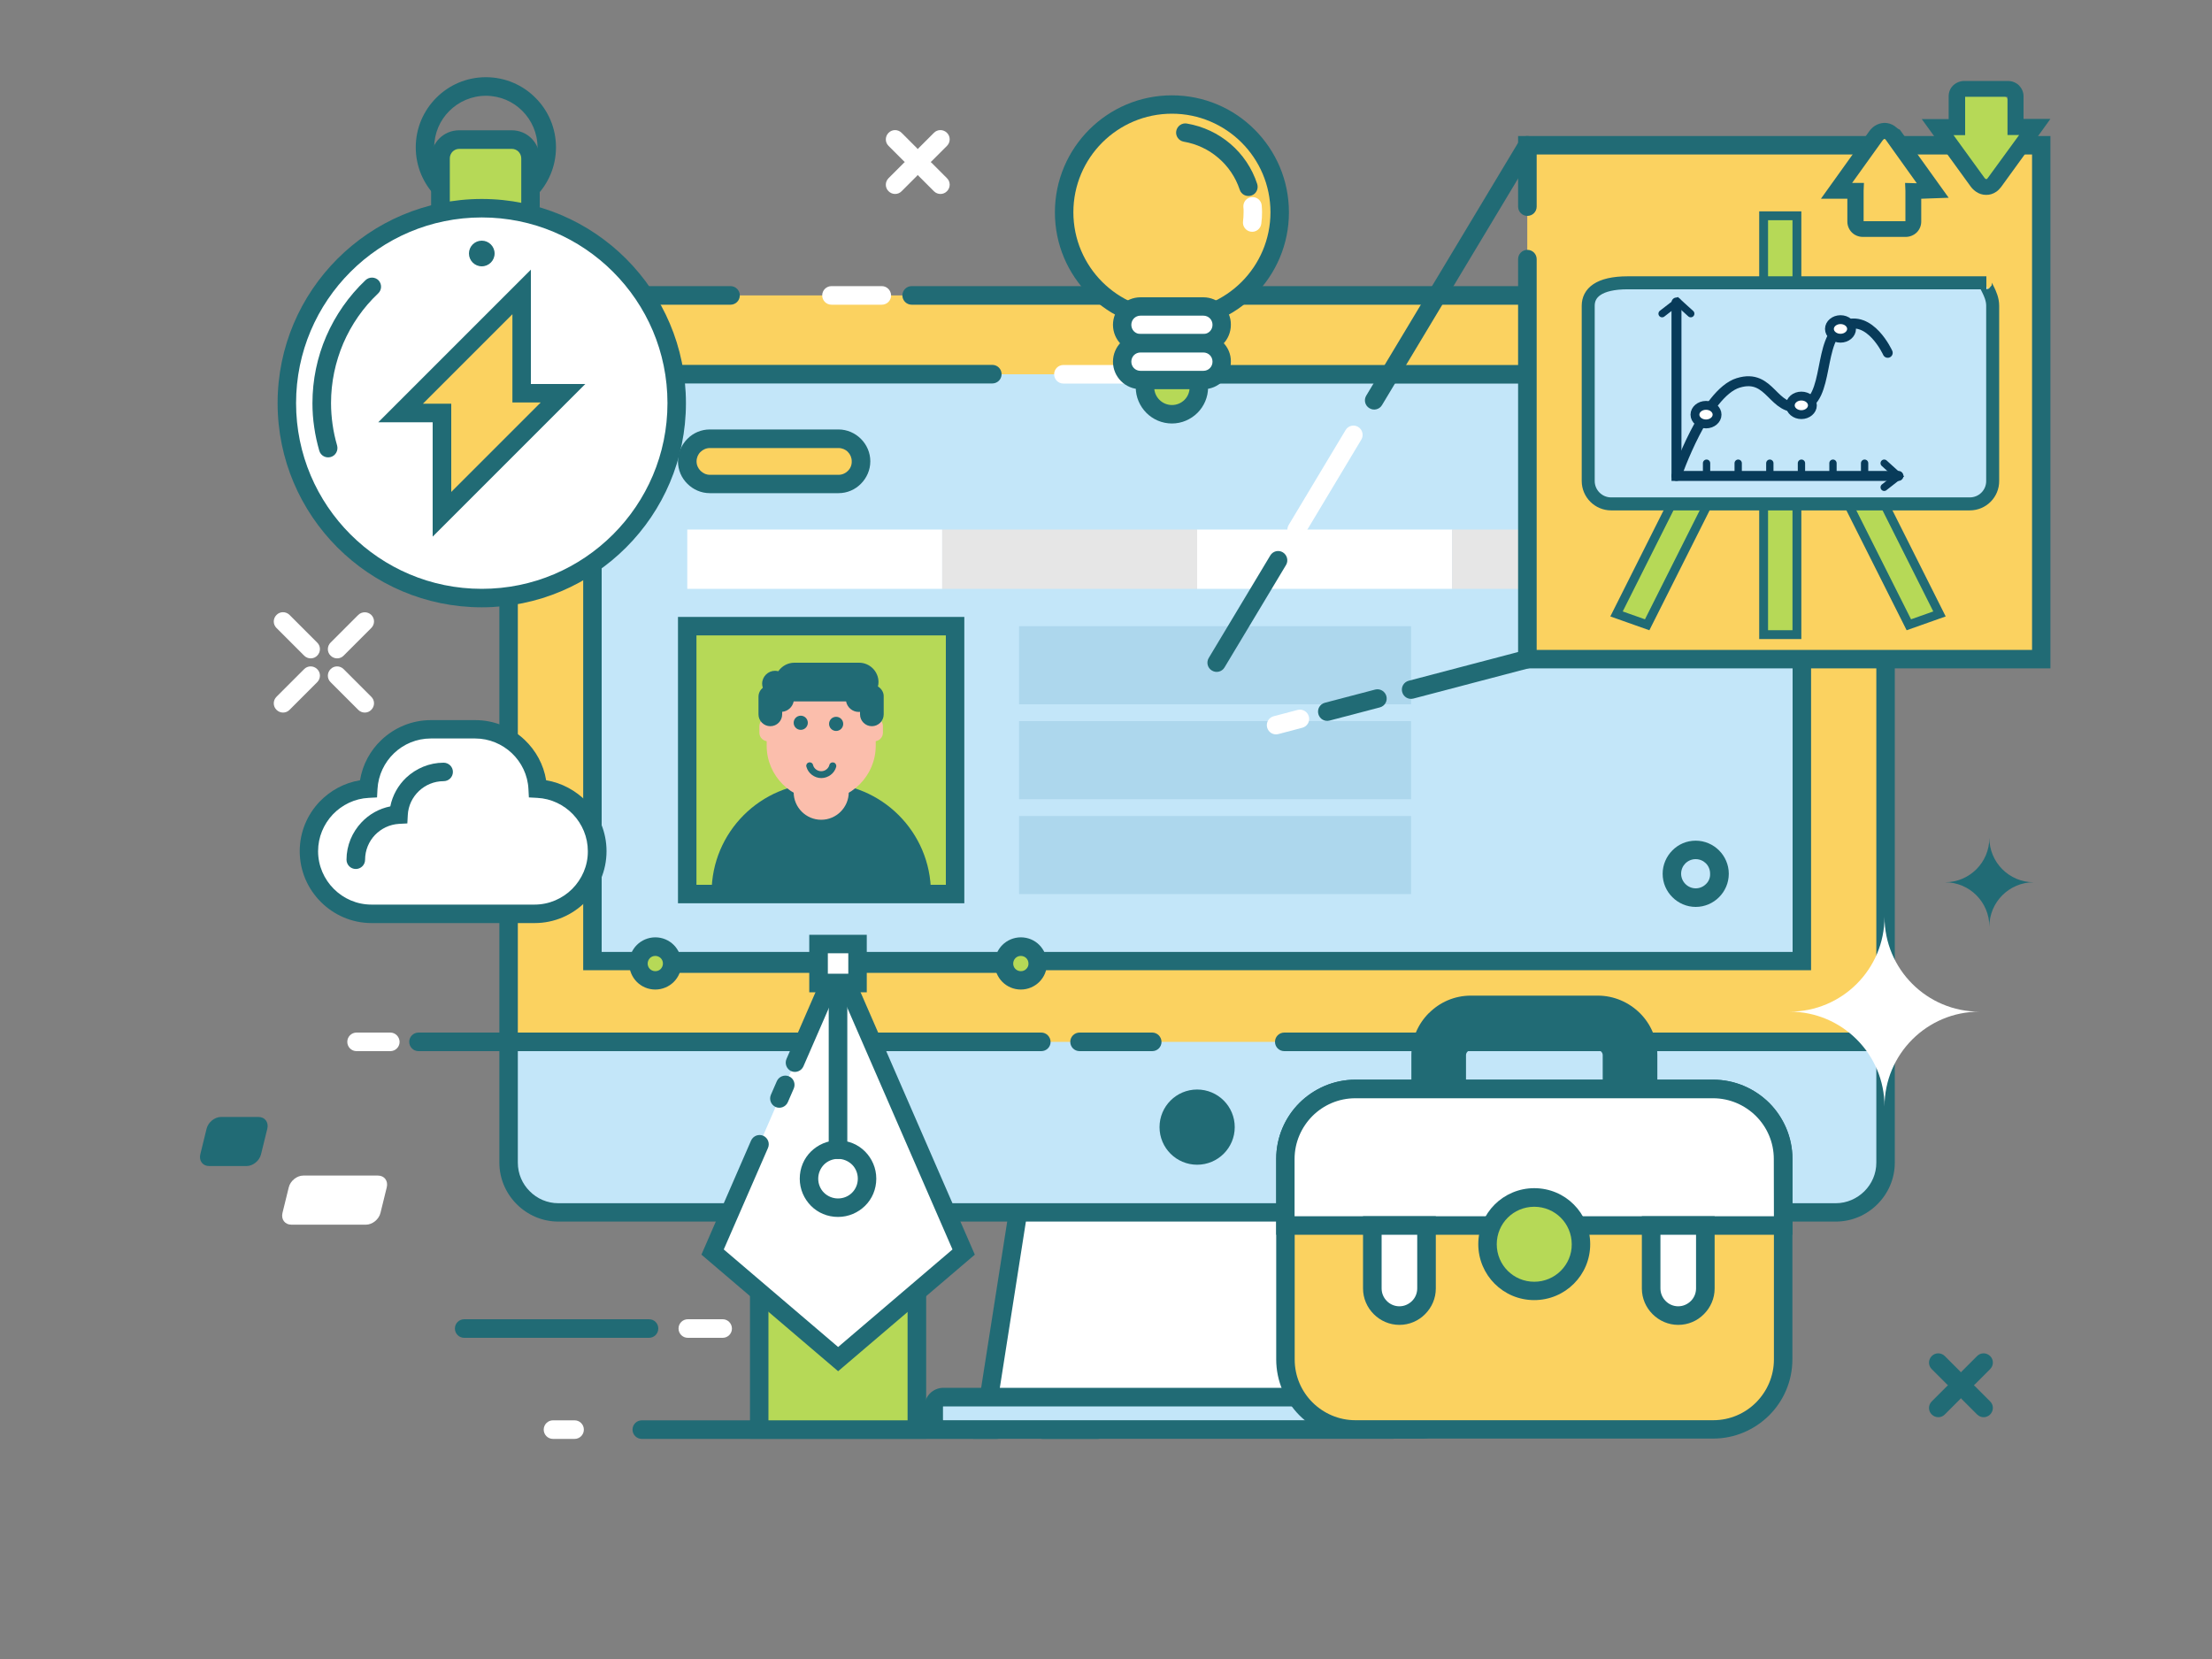 <?xml version="1.0" encoding="utf-8"?>
<!-- Generator: Adobe Illustrator 23.0.3, SVG Export Plug-In . SVG Version: 6.00 Build 0)  -->
<svg version="1.1" id="Layer_1" xmlns="http://www.w3.org/2000/svg" xmlns:xlink="http://www.w3.org/1999/xlink" x="0px" y="0px"
	 viewBox="0 0 2000 1500" style="enable-background:new 0 0 2000 1500;" xml:space="preserve">
<rect x="0" y="0" width="2000" height="1500" fill="#808080" stroke="none"/>
<style type="text/css">
	.st0{fill:none;}
	.st1{fill-rule:evenodd;clip-rule:evenodd;fill:#216B75;}
	.st2{fill-rule:evenodd;clip-rule:evenodd;fill:#FFFFFF;}
	.st3{fill-rule:evenodd;clip-rule:evenodd;fill:#C3E6F9;}
	.st4{fill-rule:evenodd;clip-rule:evenodd;fill:#FBD260;}
	.st5{fill-rule:evenodd;clip-rule:evenodd;fill:#E6E6E6;}
	.st6{fill-rule:evenodd;clip-rule:evenodd;fill:#B6D957;}
	.st7{fill-rule:evenodd;clip-rule:evenodd;fill:#FBBEAC;}
	.st8{fill-rule:evenodd;clip-rule:evenodd;fill:#ADD7ED;}
	.st9{fill:#FFFFFF;stroke:#000000;stroke-miterlimit:10;}
	.st10{fill:#B6D957;stroke:#216B75;stroke-width:8;stroke-miterlimit:10;}
	.st11{fill:#C3E6F9;stroke:#216B75;stroke-width:11.747;stroke-miterlimit:10;}
	.st12{fill:none;stroke:#083B5A;stroke-width:9;stroke-linecap:round;stroke-miterlimit:10;}
	.st13{fill:none;stroke:#083B5A;stroke-width:6.615;stroke-linecap:round;stroke-miterlimit:10;}
	.st14{fill:#FFFFFF;stroke:#083B5A;stroke-width:8;stroke-linecap:round;stroke-miterlimit:10;}
</style>
<g>
	<g>
		<g>
			<circle class="st0" cx="841.8" cy="741.5" r="642.7"/>
			<g>
				<g>
					<path class="st1" d="M992.5,1284.2h-49.8c-4.6,0-8.4,3.7-8.4,8.4c0,4.6,3.7,8.4,8.4,8.4h49.8c4.6,0,8.4-3.7,8.4-8.4
						S997.1,1284.2,992.5,1284.2z"/>
					<path class="st2" d="M519.5,1284.2H500c-4.6,0-8.4,3.7-8.4,8.4c0,4.6,3.7,8.4,8.4,8.4h19.5c4.6,0,8.4-3.7,8.4-8.4
						S524.1,1284.2,519.5,1284.2z"/>
					<path class="st1" d="M901.3,1284.2h-321c-4.6,0-8.4,3.7-8.4,8.4c0,4.6,3.7,8.4,8.4,8.4h321c4.6,0,8.4-3.7,8.4-8.4
						S905.9,1284.2,901.3,1284.2z"/>
					<path class="st1" d="M586.8,1192.8H419.7c-4.6,0-8.4,3.7-8.4,8.4c0,4.6,3.7,8.4,8.4,8.4h167.1c4.6,0,8.4-3.7,8.4-8.4
						S591.5,1192.8,586.8,1192.8z"/>
					<path class="st2" d="M653.4,1192.8h-31.5c-4.6,0-8.4,3.7-8.4,8.4c0,4.6,3.7,8.4,8.4,8.4h31.5c4.6,0,8.4-3.7,8.4-8.4
						C661.7,1196.5,658,1192.8,653.4,1192.8z"/>
				</g>
				<g>
					<g>
						<path class="st2" d="M942.4,955.6l-52.8,336.9c120.2,0,240.4,0,360.6,0l-52.8-336.9C1112.4,955.6,1027.4,955.6,942.4,955.6z"
							/>
						<path class="st1" d="M942.4,947.3h-7.1c-18.5,117.9-37,235.8-55.4,353.6h380l-55.4-353.6L942.4,947.3L942.4,947.3z
							 M899.4,1284.2L949.6,964h240.7l50.2,320.2H899.4L899.4,1284.2z"/>
						<path class="st3" d="M1286.8,1263.2H853c-4.8,0-8.7,3.9-8.7,8.7v11.9c0,4.8,3.9,8.7,8.7,8.7h433.8c4.8,0,8.7-3.9,8.7-8.7
							v-11.9C1295.5,1267.1,1291.6,1263.2,1286.8,1263.2z"/>
						<path class="st1" d="M1298.8,1259.8c-3.1-3.1-7.3-5-12-5H853c-4.7,0-9,1.9-12.1,5s-5,7.4-5,12.1v11.9c0,4.7,1.9,8.9,5,12l0,0
							c3.1,3.1,7.4,5,12.1,5h433.8c4.7,0,8.9-1.9,12-5l0,0c3.1-3.1,5-7.3,5-12v-11.9C1303.9,1267.2,1301.9,1262.9,1298.8,1259.8
							L1298.8,1259.8z M1287.1,1283.8c0,0.1,0,0.2-0.1,0.2c-0.1,0.1-0.2,0.1-0.3,0.1H852.9c-0.1,0-0.2,0-0.2-0.1l0,0
							c0,0-0.1-0.1-0.1-0.2v-11.9c0-0.1,0-0.2,0.1-0.2c0.1-0.1,0.2-0.1,0.2-0.1h433.8c0.1,0,0.2,0,0.3,0.1l0,0
							c0.1,0.1,0.1,0.2,0.1,0.2V1283.8L1287.1,1283.8z"/>
					</g>
					<g>
						<g>
							<g>
								<path class="st4" d="M1659.8,267.1H504.9c-24.8,0-45,20.3-45,45v739c0,24.8,20.3,45,45,45h1154.9c24.8,0,45-20.3,45-45v-739
									C1704.9,287.3,1684.6,267.1,1659.8,267.1z"/>
								<path class="st3" d="M459.9,1051.1c0,24.8,18.3,45,40.6,45h1163.8c22.3,0,40.6-20.3,40.6-45V942h-1245L459.9,1051.1
									L459.9,1051.1z"/>
								<rect x="535.7" y="338.4" class="st3" width="1093.5" height="530.6"/>
							</g>
							<g>
								<path class="st1" d="M1659.8,258.7H824.3c-4.6,0-8.4,3.7-8.4,8.4c0,4.6,3.7,8.4,8.4,8.4h835.5c10.1,0,19.3,4.1,25.9,10.8
									c6.7,6.7,10.8,15.8,10.8,25.9v739c0,10.1-4.1,19.2-10.8,25.9c-6.7,6.6-15.8,10.8-25.9,10.8H504.9
									c-10.1,0-19.3-4.1-25.9-10.8c-6.7-6.6-10.8-15.8-10.8-25.9v-739c0-10.1,4.1-19.2,10.8-25.9c6.6-6.7,15.8-10.8,25.9-10.8
									h155.6c4.6,0,8.4-3.7,8.4-8.4c0-4.6-3.7-8.4-8.4-8.4H504.9c-14.7,0-28,6-37.7,15.7s-15.7,23-15.7,37.7v739
									c0,14.7,6,28,15.7,37.7s23,15.7,37.7,15.7h1154.9c14.7,0,28-6,37.7-15.7s15.7-23,15.7-37.7v-739c0-14.7-6-28-15.7-37.7
									C1687.9,264.7,1674.5,258.7,1659.8,258.7z"/>
								<circle class="st1" cx="1082.4" cy="1019.1" r="34"/>
								<path class="st1" d="M1087.9,338.4c0,4.6,3.7,8.4,8.4,8.4h524.5v513.9H544v-514h353.2c4.6,0,8.4-3.7,8.4-8.4
									c0-4.6-3.7-8.4-8.4-8.4H527.3v547.3h1110.2V330h-541.2C1091.7,330,1087.9,333.8,1087.9,338.4z"/>
								<path class="st2" d="M797.3,258.7h-45.5c-4.6,0-8.4,3.7-8.4,8.4c0,4.6,3.7,8.4,8.4,8.4h45.5c4.6,0,8.4-3.7,8.4-8.4
									C805.6,262.5,801.9,258.7,797.3,258.7z"/>
								<path class="st2" d="M1056.3,330h-94.8c-4.6,0-8.4,3.7-8.4,8.4c0,4.6,3.7,8.4,8.4,8.4h94.8c4.6,0,8.4-3.7,8.4-8.4
									C1064.7,333.8,1060.9,330,1056.3,330z"/>
							</g>
						</g>
						<path class="st1" d="M1041.8,933.6h-65.7c-4.6,0-8.4,3.7-8.4,8.4c0,4.6,3.7,8.4,8.4,8.4h65.7c4.6,0,8.4-3.7,8.4-8.4
							C1050.1,937.4,1046.4,933.6,1041.8,933.6z"/>
						<path class="st1" d="M1704.9,933.6h-543.7c-4.6,0-8.4,3.7-8.4,8.4c0,4.6,3.7,8.4,8.4,8.4h543.7c4.6,0,8.4-3.7,8.4-8.4
							C1713.2,937.4,1709.5,933.6,1704.9,933.6z"/>
					</g>
				</g>
				<g>
					<g>
						<rect x="621.4" y="478.8" class="st2" width="230.5" height="53.6"/>
						<rect x="851.9" y="478.8" class="st5" width="230.5" height="53.6"/>
						<rect x="1082.4" y="478.8" class="st2" width="230.5" height="53.6"/>
						<rect x="1312.9" y="478.8" class="st5" width="230.5" height="53.6"/>
					</g>
					<path class="st1" d="M1554.3,768.9c-5.4-5.4-12.9-8.8-21.1-8.8c-8.3,0-15.7,3.3-21.1,8.8l0,0c-5.4,5.4-8.8,12.9-8.8,21.1
						c0,8.3,3.3,15.7,8.8,21.2c5.4,5.4,12.9,8.8,21.1,8.8s15.7-3.4,21.1-8.8l0,0c5.4-5.4,8.8-12.9,8.8-21.2
						C1563.1,781.8,1559.7,774.3,1554.3,768.9L1554.3,768.9z M1542.5,799.3L1542.5,799.3c-2.4,2.4-5.7,3.9-9.3,3.9s-6.9-1.5-9.3-3.9
						s-3.9-5.7-3.9-9.3c0-3.7,1.5-7,3.8-9.3l0,0c2.4-2.4,5.7-3.9,9.3-3.9c3.7,0,7,1.5,9.3,3.8l0,0c2.4,2.4,3.8,5.7,3.8,9.3
						C1546.4,793.7,1544.9,797,1542.5,799.3z"/>
					<g>
						<path class="st4" d="M758.1,396.7H641.8c-11.2,0-20.4,9.2-20.4,20.4s9.2,20.4,20.4,20.4h116.3c11.2,0,20.4-9.2,20.4-20.4
							C778.6,405.9,769.4,396.7,758.1,396.7z"/>
						<path class="st1" d="M778.4,396.8c-5.2-5.2-12.4-8.5-20.3-8.5H641.8c-7.9,0-15.1,3.2-20.3,8.5l0,0c-5.2,5.2-8.5,12.4-8.5,20.3
							s3.2,15.1,8.5,20.3c5.2,5.2,12.4,8.5,20.3,8.5h116.3c7.9,0,15.1-3.2,20.3-8.5l0,0c5.2-5.2,8.5-12.4,8.5-20.3
							C786.9,409.3,783.7,402.1,778.4,396.8L778.4,396.8z M766.7,425.7L766.7,425.7c-2.2,2.2-5.2,3.6-8.5,3.6H641.9
							c-3.3,0-6.3-1.4-8.5-3.6s-3.6-5.2-3.6-8.5s1.3-6.4,3.5-8.5l0,0c2.2-2.2,5.2-3.6,8.5-3.6h116.3c3.3,0,6.4,1.3,8.5,3.5l0,0
							c2.2,2.2,3.5,5.2,3.5,8.5C770.2,420.5,768.9,423.5,766.7,425.7z"/>
					</g>
					<g>
						<rect x="621.4" y="566.2" class="st6" width="242.2" height="242.2"/>
						<path class="st1" d="M613,557.8v258.9h258.9V557.8H621.4H613z M629.7,574.5h225.5V800H629.7V574.5z"/>
						<path class="st1" d="M742.5,708c-54.8,0-99.1,44.4-99.1,99.1c0,0.4,0,0.8,0,1.2h198.3c0-0.4,0-0.8,0-1.2
							C841.6,752.4,797.2,708,742.5,708z"/>
						<path class="st7" d="M742.5,603.1c-27.1,0-49.3,22.2-49.3,49.3v21.9c0,27.1,22.2,49.3,49.3,49.3s49.3-22.2,49.3-49.3v-21.9
							C791.7,625.3,769.6,603.1,742.5,603.1z"/>
						<g>
							<path class="st7" d="M694.3,648.9c-4.3,0-7.7,3.5-7.7,7.7v5.9c0,4.3,3.5,7.7,7.7,7.7c4.3,0,7.7-3.5,7.7-7.7v-5.9
								C702.1,652.3,698.6,648.9,694.3,648.9z"/>
							<path class="st7" d="M790.6,648.9c-4.3,0-7.7,3.5-7.7,7.7v5.9c0,4.3,3.5,7.7,7.7,7.7c4.3,0,7.7-3.5,7.7-7.7v-5.9
								C798.4,652.3,794.9,648.9,790.6,648.9z"/>
						</g>
						<path class="st7" d="M742.5,680.2L742.5,680.2c-13.7,0-24.9,11.2-24.9,24.9v11.2c0,13.7,11.2,24.9,24.9,24.9l0,0
							c13.7,0,24.9-11.2,24.9-24.9v-11.1C767.4,691.5,756.2,680.2,742.5,680.2z"/>
						<path class="st1" d="M793.8,620.7c0.3-1.3,0.5-2.6,0.5-4c0-9.6-7.9-17.5-17.5-17.5h-58.6c-6,0-11.3,3.1-14.5,7.7
							c-0.9-0.2-1.9-0.4-2.9-0.4c-6.4,0-11.7,5.2-11.7,11.7c0,1.2,0.2,2.4,0.6,3.6c-2.4,2-3.9,4.9-3.9,8.2v15.9
							c0,5.9,4.8,10.7,10.7,10.7s10.7-4.8,10.7-10.7v-2.3c5.2-0.5,9.4-4.4,10.4-9.4h0.5H765c1,5.4,5.8,9.5,11.4,9.5
							c0.4,0,0.8,0,1.2-0.1v2.3c0,5.9,4.8,10.7,10.7,10.7s10.7-4.8,10.7-10.7V630C799.2,626.1,797,622.6,793.8,620.7z"/>
						<path class="st1" d="M753.7,689.4c-1.7-0.4-3.4,0.5-3.8,2.2s-1.4,3.1-2.7,4.1s-2.9,1.6-4.7,1.6c-1.7,0-3.4-0.6-4.7-1.6
							s-2.3-2.4-2.7-4.1c-0.4-1.7-2.2-2.7-3.8-2.2c-1.7,0.4-2.7,2.2-2.2,3.8c0.8,3,2.6,5.6,5,7.4c2.4,1.8,5.3,2.9,8.5,2.9
							c3.1,0,6.1-1.1,8.5-2.9c2.4-1.8,4.2-4.4,5-7.4C756.4,691.6,755.4,689.8,753.7,689.4z"/>
					</g>
					<rect x="921.4" y="737.8" class="st8" width="354.4" height="70.6"/>
					<rect x="921.4" y="566.2" class="st8" width="354.4" height="70.6"/>
					<rect x="921.4" y="652" class="st8" width="354.4" height="70.6"/>
				</g>
				<g>
					<path class="st1" d="M941.5,933.6H378.4c-4.6,0-8.4,3.7-8.4,8.4c0,4.6,3.7,8.4,8.4,8.4h563.1c4.6,0,8.4-3.7,8.4-8.4
						C949.8,937.4,946.1,933.6,941.5,933.6z"/>
					<path class="st2" d="M352.9,933.6h-30.5c-4.6,0-8.4,3.7-8.4,8.4c0,4.6,3.7,8.4,8.4,8.4h30.5c4.6,0,8.4-3.7,8.4-8.4
						C361.2,937.4,357.5,933.6,352.9,933.6z"/>
				</g>
				<g>
					<path class="st2" d="M486.2,713.1c-1.6-29.8-26.4-53.7-56.5-53.7h-40.1c-30.1,0-55,23.9-56.5,53.7
						c-29.8,1.5-53.7,26.4-53.7,56.5c0,31.1,25.5,56.6,56.6,56.6h147.4c31.1,0,56.6-25.5,56.6-56.6
						C539.9,739.4,516,714.6,486.2,713.1z"/>
					<path class="st1" d="M493.8,705.5c-2.3-14.3-9.4-27-19.4-36.5c-11.7-11.1-27.4-17.9-44.7-17.9h-40.1c-17.2,0-33,6.8-44.7,17.9
						c-10.1,9.5-17.1,22.3-19.4,36.5c-14.3,2.3-27,9.4-36.6,19.4c-11.1,11.7-17.9,27.4-17.9,44.7c0,17.9,7.3,34.1,19.1,45.9
						c11.8,11.8,28,19.1,45.9,19.1h147.4c17.9,0,34.1-7.3,45.9-19.1c11.8-11.8,19.1-28,19.1-45.9c0-17.3-6.8-33-17.9-44.7
						C520.8,714.9,508,707.8,493.8,705.5z M517.4,803.7c-8.7,8.7-20.8,14.2-34.1,14.2H335.9c-13.3,0-25.3-5.4-34.1-14.2
						c-8.7-8.7-14.2-20.8-14.2-34.1c0-12.8,5.1-24.5,13.3-33.2c8.3-8.7,19.8-14.4,32.5-15l7.5-0.4l0.4-7.5
						c0.7-12.7,6.3-24.2,15-32.5c8.6-8.2,20.3-13.3,33.2-13.3h40.1c12.8,0,24.5,5.1,33.2,13.3c8.7,8.3,14.4,19.7,15,32.5l0.4,7.5
						l7.5,0.4c12.7,0.6,24.2,6.3,32.5,15c8.2,8.7,13.3,20.4,13.3,33.2C531.6,782.9,526.1,794.9,517.4,803.7z"/>
					<path class="st1" d="M401.1,689.6c-13,0-24.9,5.2-33.8,13.5c-7.2,6.8-12.4,15.9-14.4,26c-10.2,2-19.2,7.2-26,14.4
						c-8.4,8.9-13.6,20.8-13.6,33.8c0,4.6,3.7,8.4,8.4,8.4c4.6,0,8.4-3.7,8.4-8.4c0-8.6,3.4-16.5,8.9-22.3
						c5.6-5.8,13.2-9.6,21.8-10.1l7.5-0.4l0.4-7.5c0.4-8.5,4.2-16.2,10.1-21.8c5.8-5.5,13.7-8.9,22.3-8.9c4.6,0,8.4-3.7,8.4-8.4
						C409.5,693.3,405.7,689.6,401.1,689.6z"/>
				</g>
				<g>
					<g>
						<rect x="1380.9" y="131.3" class="st4" width="464.6" height="464.6"/>
						<path class="st1" d="M1372.6,186.8c0,4.6,3.7,8.4,8.4,8.4c4.6,0,8.4-3.7,8.4-8.4v-47.1h447.9v447.9h-447.9V234.3
							c0-4.6-3.7-8.4-8.4-8.4c-4.6,0-8.4,3.7-8.4,8.4v370h481.3V123h-481.3L1372.6,186.8L1372.6,186.8z"/>
						<g>
							<path class="st1" d="M1385.2,124.2c-3.9-2.4-9.1-1.1-11.4,2.9l-138.5,230.6c-2.4,3.9-1.1,9.1,2.9,11.4
								c3.9,2.4,9.1,1.1,11.4-2.9l138.5-230.6C1390.4,131.7,1389.1,126.5,1385.2,124.2z"/>
							<path class="st1" d="M1378.8,587.9l-105.1,27.6c-4.5,1.2-7.1,5.7-5.9,10.2s5.7,7.1,10.2,5.9l105.1-27.6
								c4.5-1.2,7.1-5.7,5.9-10.2C1387.8,589.4,1383.2,586.7,1378.8,587.9z"/>
							<path class="st1" d="M1159.9,499.4c-3.9-2.4-9.1-1.1-11.4,2.9l-55.6,92.6c-2.4,3.9-1.1,9.1,2.9,11.4
								c3.9,2.4,9.1,1.1,11.4-2.9l55.6-92.6C1165.1,506.9,1163.8,501.8,1159.9,499.4z"/>
							<path class="st1" d="M1243.3,623.5l-45.4,11.9c-4.5,1.2-7.1,5.7-5.9,10.2s5.7,7.1,10.2,5.9l45.4-11.9
								c4.5-1.2,7.1-5.7,5.9-10.2C1252.3,625,1247.7,622.3,1243.3,623.5z"/>
							<path class="st2" d="M1173.2,641.9l-21.6,5.7c-4.5,1.2-7.1,5.7-5.9,10.2s5.7,7.1,10.2,5.9l21.6-5.7c4.5-1.2,7.1-5.7,5.9-10.2
								C1182.2,643.4,1177.7,640.7,1173.2,641.9z"/>
							<path class="st2" d="M1228,386c-3.9-2.4-9.1-1.1-11.4,2.9l-51.4,85.7c-2.4,3.9-1.1,9.1,2.9,11.4c3.9,2.4,9.1,1.1,11.4-2.9
								l51.4-85.7C1233.2,393.5,1231.9,388.4,1228,386z"/>
						</g>
					</g>
					<g>
						<path class="st4" d="M1695.1,123.7l-32.6,44.9h15.8l0,0v25.3c0,3.4,2.8,6.1,6.3,6.1h35.7c3.4,0,6.3-2.7,6.3-6.1v-25.3l0,0
							h15.8l-33-45.5C1705.5,118,1699.2,118.2,1695.1,123.7z"/>
						<path class="st1" d="M1712.9,113.9c-2.8-1.9-5.8-2.8-9.1-2.8c-3.1,0.1-6.2,1-9,2.9c-1.7,1.2-3.4,2.8-4.8,4.8l-43.6,60.9h23.9
							v20.7c0,3.8,1.6,7.3,4.1,9.8s6.1,4,9.9,4h38.8c3.8,0,7.4-1.6,9.9-4l0,0c2.5-2.5,4.1-6,4.1-9.8v-20.7l24.8-0.9l-44.1-61.5
							C1715.9,116.5,1714.5,115.1,1712.9,113.9z M1722.5,165.4l0.3,7.2l0,0V200H1685v-27.4l0,0l0.3-7.2h-10.7l27.4-38.2
							c0.4-0.6,0.9-1,1.2-1.3c0.3-0.3,0.6-0.3,0.8-0.3c0.1,0,0.3,0.1,0.5,0.3c0.3,0.2,0.5,0.4,0.8,0.9l27.8,38.9L1722.5,165.4
							L1722.5,165.4L1722.5,165.4z"/>
						<path class="st6" d="M1815.9,118V92.4c0-3.4-2.8-6.2-6.3-6.2h-35.7c-3.5,0-6.3,2.8-6.3,6.2V118l0,0h-15.8l32.7,45.6
							c4,5.5,10.3,5.8,14,0.6l33.1-46.2L1815.9,118L1815.9,118z"/>
						<path class="st1" d="M1829.6,87c0-3.8-1.6-7.2-4.1-9.8l0,0c-2.6-2.5-6.2-4-10.1-4h-39.3c-3.9,0-7.4,1.5-10.1,4l0,0
							c-2.6,2.5-4.1,6-4.1,9.8v20.7h-24.3l44.1,60.8c1.4,2,3.1,3.5,4.9,4.8c2.7,1.9,5.9,2.9,9.1,2.9c3.2,0.1,6.4-0.9,9.2-2.8l0,0
							c1.6-1.1,3.1-2.6,4.4-4.3l36.4-50.2l8.2-11.4h-24.3L1829.6,87L1829.6,87z M1797.3,160.9c-0.3,0.3-0.5,0.7-0.8,0.9l0,0
							c-0.2,0.1-0.4,0.2-0.5,0.2c-0.2,0-0.4-0.2-0.8-0.3c-0.4-0.3-0.9-0.7-1.2-1.3l-27.7-38.2h10.5V87.5h38.3v34.6h10.5
							L1797.3,160.9z"/>
					</g>
				</g>
				<g>
					<path class="st1" d="M439.3,69.8c-17.5,0-33.4,7.1-44.8,18.6c-11.5,11.5-18.6,27.3-18.6,44.8s7.1,33.4,18.6,44.8
						c11.5,11.5,27.3,18.6,44.8,18.6s33.4-7.1,44.8-18.6c11.5-11.5,18.6-27.3,18.6-44.8s-7.1-33.4-18.6-44.8
						C472.7,76.9,456.8,69.8,439.3,69.8z M472.3,166.3c-8.4,8.4-20.1,13.7-33,13.7s-24.6-5.2-33-13.7c-8.4-8.4-13.7-20.1-13.7-33
						s5.2-24.6,13.7-33c8.4-8.4,20.1-13.7,33-13.7s24.6,5.2,33,13.7c8.4,8.4,13.7,20.1,13.7,33C486,146.1,480.8,157.8,472.3,166.3z"
						/>
					<path class="st6" d="M462.7,126.2h-47.6c-9.3,0-16.9,7.6-16.9,16.9v43c0,9.3,7.6,16.9,16.9,16.9h47.6c9.3,0,16.9-7.6,16.9-16.9
						v-43C479.7,133.8,472.1,126.2,462.7,126.2z"/>
					<path class="st1" d="M480.6,125.2c-4.6-4.6-10.9-7.4-17.9-7.4h-47.6c-7,0-13.3,2.8-17.9,7.4c-4.6,4.6-7.4,10.9-7.4,17.9v43
						c0,7,2.8,13.3,7.4,17.9c4.6,4.6,10.9,7.4,17.9,7.4h47.6c7,0,13.3-2.8,17.9-7.4c4.6-4.6,7.4-10.9,7.4-17.9v-43
						C488,136.2,485.2,129.9,480.6,125.2L480.6,125.2z M471.3,186.1c0,2.3-1,4.5-2.5,6c-1.6,1.6-3.7,2.5-6,2.5h-47.6
						c-2.3,0-4.5-1-6-2.5c-1.6-1.6-2.5-3.7-2.5-6v-43c0-2.3,1-4.5,2.5-6c1.6-1.6,3.7-2.5,6-2.5h47.6c2.3,0,4.5,1,6,2.5l0,0
						c1.5,1.6,2.5,3.7,2.5,6.1V186.1z"/>
					<circle class="st2" cx="435.6" cy="364.5" r="176.2"/>
					<path class="st1" d="M435.6,179.9c-51,0-97.1,20.7-130.5,54.1S251,313.5,251,364.5s20.7,97.1,54.1,130.5s79.5,54.1,130.5,54.1
						s97.1-20.7,130.5-54.1c33.4-33.4,54.1-79.5,54.1-130.5s-20.7-97.1-54.1-130.5S486.6,179.9,435.6,179.9z M554.3,483.2
						c-30.4,30.4-72.3,49.2-118.7,49.2s-88.3-18.8-118.7-49.2s-49.2-72.3-49.2-118.7s18.8-88.3,49.2-118.7
						c30.4-30.4,72.3-49.2,118.7-49.2s88.3,18.8,118.7,49.2s49.2,72.3,49.2,118.7S584.7,452.8,554.3,483.2z"/>
					<polygon class="st4" points="471.7,264 362.2,373.4 399.6,373.4 399.6,465.1 509,355.6 471.7,355.6 					"/>
					<path class="st1" d="M480,243.8l-138,138h49.2v103.4l123.7-123.7l14.3-14.3H480V243.8L480,243.8z M488.9,363.9L408,444.8V365
						h-25.6l80.9-80.9v79.8L488.9,363.9L488.9,363.9z"/>
					<circle class="st1" cx="435.6" cy="229.2" r="11.6"/>
					<path class="st1" d="M330.5,253.3c-15.3,14.5-27.3,31.8-35.5,50.7s-12.5,39.5-12.5,60.6c0,7.2,0.5,14.5,1.6,21.7
						c1,7.2,2.6,14.3,4.6,21.3c1.3,4.4,5.9,6.9,10.4,5.6c4.4-1.3,6.9-5.9,5.7-10.4c-1.8-6.2-3.2-12.5-4.1-19
						c-0.9-6.3-1.4-12.8-1.4-19.4c0-18.8,3.9-37.1,11.1-54c7.3-16.9,17.9-32.3,31.5-45.1c3.4-3.2,3.5-8.4,0.4-11.8
						C339.2,250.3,333.9,250.1,330.5,253.3z"/>
				</g>
				<g>
					<path class="st2" d="M1703.9,828.9c0,47.4-38.4,85.8-85.8,85.8c47.4,0,85.8,38.4,85.8,85.8c0-47.4,38.4-85.8,85.8-85.8
						C1742.3,914.7,1703.9,876.3,1703.9,828.9z"/>
					<path class="st1" d="M1798.7,757.6c0,22.2-18,40.1-40.1,40.1c22.2,0,40.1,18,40.1,40.1c0-22.2,18-40.1,40.1-40.1
						C1816.6,797.7,1798.7,779.7,1798.7,757.6z"/>
				</g>
				<path class="st2" d="M275,605l-25,25c-3.3,3.3-3.3,8.6,0,11.8c3.3,3.3,8.6,3.3,11.8,0l25-25c3.3-3.3,3.3-8.6,0-11.8
					C283.5,601.7,278.2,601.7,275,605z"/>
				<path class="st2" d="M261.8,556c-3.3-3.3-8.6-3.3-11.8,0c-3.3,3.3-3.3,8.6,0,11.8l25,25c3.3,3.3,8.6,3.3,11.8,0
					c3.3-3.3,3.3-8.6,0-11.8L261.8,556z"/>
				<path class="st2" d="M310.7,605c-3.3-3.3-8.6-3.3-11.8,0c-3.3,3.3-3.3,8.6,0,11.8l25,25c3.3,3.3,8.6,3.3,11.8,0
					c3.3-3.3,3.3-8.6,0-11.8L310.7,605z"/>
				<path class="st2" d="M323.9,556l-25,25c-3.3,3.3-3.3,8.6,0,11.8c3.3,3.3,8.6,3.3,11.8,0l25-25c3.3-3.3,3.3-8.6,0-11.8
					C332.5,552.8,327.2,552.8,323.9,556z"/>
				<path class="st1" d="M1799.4,1237.9c3.3-3.3,3.3-8.6,0-11.8c-3.3-3.3-8.6-3.3-11.8,0l-13.9,13.9c-0.3,0.3-0.5,0.5-0.7,0.8
					c-0.2-0.3-0.5-0.6-0.7-0.8l-13.9-13.9c-3.3-3.3-8.6-3.3-11.8,0c-3.3,3.3-3.3,8.6,0,11.8l13.9,13.9c0.3,0.3,0.5,0.5,0.8,0.7
					c-0.3,0.2-0.6,0.5-0.8,0.7l-13.9,13.9c-3.3,3.3-3.3,8.6,0,11.8c3.3,3.3,8.6,3.3,11.8,0l13.9-13.9c0.3-0.3,0.5-0.5,0.7-0.8
					c0.2,0.3,0.5,0.6,0.7,0.8l13.9,13.9c3.3,3.3,8.6,3.3,11.8,0c3.3-3.3,3.3-8.6,0-11.8l-13.9-13.9c-0.3-0.3-0.5-0.5-0.8-0.7
					c0.3-0.2,0.6-0.5,0.8-0.7L1799.4,1237.9z"/>
				<path class="st2" d="M856.2,131.9c3.3-3.3,3.3-8.6,0-11.8c-3.3-3.3-8.6-3.3-11.8,0L830.5,134c-0.3,0.3-0.5,0.5-0.7,0.8
					c-0.2-0.3-0.5-0.6-0.7-0.8l-13.9-13.9c-3.3-3.3-8.6-3.3-11.8,0c-3.3,3.3-3.3,8.6,0,11.8l13.9,13.9c0.3,0.3,0.5,0.5,0.8,0.7
					c-0.3,0.2-0.6,0.5-0.8,0.7l-13.9,13.9c-3.3,3.3-3.3,8.6,0,11.8c3.3,3.3,8.6,3.3,11.8,0l13.9-13.9c0.3-0.3,0.5-0.5,0.7-0.8
					c0.2,0.3,0.5,0.6,0.7,0.8l13.9,13.9c3.3,3.3,8.6,3.3,11.8,0c3.3-3.3,3.3-8.6,0-11.8l-13.9-13.9c-0.3-0.3-0.5-0.5-0.8-0.7
					c0.3-0.2,0.6-0.5,0.8-0.7L856.2,131.9z"/>
				<g>
					<rect x="686.5" y="1132" class="st6" width="142.6" height="160.5"/>
					<path class="st1" d="M678.1,1123.7v177.2h159.3v-177.2H686.5H678.1z M694.8,1140.4h125.8v143.8H694.8V1140.4z"/>
					<polygon class="st2" points="644.2,1132 757.7,1228.8 871.2,1132 757.7,871.2 					"/>
					<path class="st1" d="M757.7,862.8c-4.6,0-8.4,3.7-8.4,8.4v168.3c0,4.6,3.7,8.4,8.4,8.4c4.6,0,8.4-3.7,8.4-8.4V871.2
						C766.1,866.6,762.3,862.8,757.7,862.8z"/>
					<path class="st1" d="M757.7,1031.1c-9.6,0-18.2,3.9-24.5,10.1s-10.1,14.9-10.1,24.5s3.9,18.2,10.1,24.5s14.9,10.1,24.5,10.1
						s18.2-3.9,24.5-10.1s10.1-14.9,10.1-24.5s-3.9-18.2-10.1-24.5S767.3,1031.1,757.7,1031.1z M770.4,1078.4
						c-3.2,3.2-7.7,5.2-12.7,5.2c-4.9,0-9.4-2-12.7-5.2c-3.2-3.2-5.2-7.7-5.2-12.7c0-4.9,2-9.4,5.2-12.7c3.2-3.2,7.7-5.2,12.7-5.2
						c4.9,0,9.4,2,12.7,5.2c3.2,3.2,5.2,7.7,5.2,12.7S773.6,1075.2,770.4,1078.4z"/>
					<path class="st1" d="M711.1,957.5c-1.8,4.2,0.1,9.1,4.3,11c4.2,1.8,9.1-0.1,11-4.3l31.4-72.1l103.4,237.6l-103.4,88.2
						l-103.4-88.2l40-91.8c1.8-4.2-0.1-9.1-4.3-11c-4.2-1.8-9.1,0.1-11,4.3l-44.9,103.2l123.6,105.4l123.6-105.4L757.7,850.3
						L711.1,957.5z"/>
					<path class="st1" d="M713.4,973.2c-4.2-1.8-9.1,0.1-11,4.3l-5.4,12.4c-1.8,4.2,0.1,9.1,4.3,11c4.2,1.8,9.1-0.1,11-4.3l5.4-12.4
						C719.5,979.9,717.6,975,713.4,973.2z"/>
					<path class="st1" d="M938.3,862.8H577.1c-4.6,0-8.4,3.7-8.4,8.4c0,4.6,3.7,8.4,8.4,8.4h361.2c4.6,0,8.4-3.7,8.4-8.4
						C946.7,866.6,942.9,862.8,938.3,862.8z"/>
					<rect x="740.1" y="853.5" class="st2" width="35.3" height="35.3"/>
					<path class="st1" d="M731.7,845.2v52h52v-52h-43.6H731.7z M748.5,861.9H767v18.5h-18.5V861.9z"/>
					<circle class="st6" cx="592.5" cy="871.2" r="15.3"/>
					<path class="st1" d="M592.5,847.5c-6.5,0-12.5,2.7-16.7,6.9c-4.3,4.3-6.9,10.2-6.9,16.7s2.7,12.5,6.9,16.7
						c4.3,4.3,10.2,6.9,16.7,6.9s12.5-2.7,16.7-6.9c4.3-4.3,6.9-10.2,6.9-16.7s-2.7-12.5-6.9-16.7
						C604.9,850.1,599,847.5,592.5,847.5z M597.4,876.1c-1.3,1.3-3,2-4.9,2s-3.7-0.8-4.9-2c-1.3-1.3-2-3-2-4.9s0.8-3.7,2-4.9
						c1.3-1.3,3-2,4.9-2s3.7,0.8,4.9,2c1.3,1.3,2,3,2,4.9S598.6,874.8,597.4,876.1z"/>
					<circle class="st6" cx="923" cy="871.2" r="15.3"/>
					<path class="st1" d="M923,847.5c-6.5,0-12.5,2.7-16.7,6.9s-6.9,10.2-6.9,16.7s2.7,12.5,6.9,16.7c4.3,4.3,10.2,6.9,16.7,6.9
						s12.5-2.7,16.7-6.9c4.3-4.3,6.9-10.2,6.9-16.7s-2.7-12.5-6.9-16.7C935.5,850.1,929.5,847.5,923,847.5z M927.9,876.1
						c-1.3,1.3-3,2-4.9,2s-3.7-0.8-4.9-2c-1.3-1.3-2-3-2-4.9s0.8-3.7,2-4.9c1.3-1.3,3-2,4.9-2s3.7,0.8,4.9,2c1.3,1.3,2,3,2,4.9
						C930,873.1,929.2,874.8,927.9,876.1z"/>
				</g>
				<g>
					<path class="st1" d="M1444.6,900.2h-114.7c-14.8,0-28.2,6-37.9,15.8h-0.1c-9.7,9.7-15.8,23.2-15.8,38v30.6
						c0,13.6,11,24.7,24.7,24.7c13.6,0,24.7-11,24.7-24.7V954c0-1.2,0.5-2.3,1.3-3.1l0,0c0.8-0.8,1.9-1.3,3.2-1.3h114.7
						c1.2,0,2.3,0.5,3.1,1.3s1.3,1.9,1.3,3.1v30.6c0,13.6,11,24.7,24.7,24.7c13.6,0,24.7-11,24.7-24.7V954c0-14.8-6-28.3-15.8-38
						S1459.4,900.2,1444.6,900.2z"/>
					<path class="st4" d="M1549,984.6h-323.5c-34.8,0-63.3,28.5-63.3,63.3v181.3c0,34.8,28.5,63.3,63.3,63.3H1549
						c34.8,0,63.3-28.5,63.3-63.3v-181.3C1612.3,1013.1,1583.8,984.6,1549,984.6z"/>
					<path class="st1" d="M1549,976.2h-323.5c-19.7,0-37.6,8.1-50.6,21c-13,13-21,30.9-21,50.6v181.3c0,19.7,8.1,37.6,21,50.6
						c13,13,30.9,21,50.6,21H1549c19.7,0,37.6-8.1,50.6-21c13-13,21-30.9,21-50.6v-181.3c0-19.7-8.1-37.6-21-50.6
						C1586.6,984.3,1568.7,976.2,1549,976.2z M1603.9,1229.2c0,15.1-6.2,28.8-16.1,38.8c-10,10-23.7,16.1-38.8,16.1h-323.5
						c-15.1,0-28.8-6.2-38.8-16.1c-10-10-16.1-23.7-16.1-38.8v-181.3c0-15.1,6.2-28.8,16.1-38.8c10-10,23.7-16.1,38.8-16.1H1549
						c15.1,0,28.8,6.2,38.8,16.1c10,10,16.1,23.7,16.1,38.8V1229.2L1603.9,1229.2z"/>
					<path class="st2" d="M1549,984.6h-323.5c-34.8,0-63.3,28.5-63.3,63.3v60.2h450.1v-60.2C1612.3,1013.1,1583.8,984.6,1549,984.6z
						"/>
					<path class="st1" d="M1549,976.2h-323.5c-19.7,0-37.6,8.1-50.6,21c-13,13-21,30.9-21,50.6v68.6h466.8v-68.6
						c0-19.7-8.1-37.6-21-50.6C1586.6,984.3,1568.7,976.2,1549,976.2z M1603.9,1099.7h-433.4v-51.8c0-15.1,6.2-28.8,16.1-38.8
						c10-10,23.7-16.1,38.8-16.1h323.5c15.1,0,28.8,6.2,38.8,16.1c10,10,16.1,23.7,16.1,38.8L1603.9,1099.7L1603.9,1099.7z"/>
					<circle class="st6" cx="1387.2" cy="1125" r="42.3"/>
					<path class="st1" d="M1387.2,1074.3c-14,0-26.7,5.7-35.8,14.8c-9.2,9.2-14.8,21.9-14.8,35.8c0,14,5.7,26.7,14.8,35.8
						c9.2,9.2,21.8,14.8,35.8,14.8s26.7-5.7,35.8-14.8c9.2-9.2,14.8-21.8,14.8-35.8s-5.7-26.7-14.8-35.8
						C1413.9,1079.9,1401.2,1074.3,1387.2,1074.3z M1411.2,1149c-6.1,6.1-14.6,9.9-24,9.9s-17.9-3.8-24-9.9s-9.9-14.6-9.9-24
						s3.8-17.9,9.9-24s14.6-9.9,24-9.9s17.9,3.8,24,9.9s9.9,14.6,9.9,24C1421.2,1134.3,1417.4,1142.8,1411.2,1149z"/>
					<path class="st2" d="M1240.7,1165c0,13.5,11,24.5,24.5,24.5s24.5-11,24.5-24.5v-56.9h-49V1165z"/>
					<path class="st1" d="M1232.4,1099.7v65.3c0,9,3.7,17.2,9.7,23.2l0,0c6,6,14.2,9.7,23.2,9.7s17.3-3.7,23.2-9.7l0,0
						c6-6,9.7-14.2,9.7-23.2v-65.3h-57.4H1232.4z M1249.1,1116.4h32.3v48.5c0,4.5-1.8,8.5-4.7,11.4l0,0c-2.9,2.9-7,4.8-11.4,4.8
						s-8.5-1.8-11.4-4.8l0,0c-2.9-2.9-4.7-6.9-4.7-11.4v-48.5H1249.1z"/>
					<path class="st2" d="M1492.9,1165c0,13.5,11,24.5,24.5,24.5s24.5-11,24.5-24.5v-56.9h-49V1165z"/>
					<path class="st1" d="M1484.5,1099.7v65.3c0,9,3.7,17.2,9.7,23.2l0,0c6,6,14.2,9.7,23.2,9.7c9.1,0,17.3-3.7,23.2-9.7l0,0
						c6-6,9.7-14.2,9.7-23.2v-65.3h-57.4H1484.5z M1501.2,1116.4h32.3v48.5c0,4.5-1.8,8.5-4.7,11.4l0,0c-2.9,2.9-7,4.8-11.4,4.8
						s-8.5-1.8-11.4-4.8l0,0c-2.9-2.9-4.7-6.9-4.7-11.4v-48.5H1501.2z"/>
				</g>
			</g>
			<g>
				<path class="st2" d="M341.7,1062.9h-67.5c-5.8,0-11.7,4.8-13.1,10.6l-5.7,23.2c-1.4,5.8,2.2,10.6,8,10.6h67.5
					c5.8,0,11.7-4.8,13.1-10.6l5.7-23.2C351.1,1067.6,347.5,1062.9,341.7,1062.9z"/>
				<path class="st1" d="M233.7,1009.9h-33.8c-5.8,0-11.7,4.8-13.1,10.6l-5.7,23.2c-1.4,5.8,2.2,10.6,8,10.6h33.8
					c5.8,0,11.7-4.8,13.1-10.6l5.7-23.2C243.1,1014.7,239.5,1009.9,233.7,1009.9z"/>
			</g>
		</g>
		<g>
			<circle class="st6" cx="1059.6" cy="350.2" r="24.3"/>
			<path class="st1" d="M1082.7,327.1c-5.9-5.9-14.1-9.6-23.1-9.6s-17.2,3.7-23.1,9.6l0,0c-5.9,5.9-9.6,14.1-9.6,23.1
				s3.7,17.1,9.6,23.1l0,0c5.9,5.9,14.1,9.6,23.1,9.6s17.1-3.7,23.1-9.6l0,0c5.9-5.9,9.6-14.1,9.6-23.1
				C1092.3,341.1,1088.6,333,1082.7,327.1L1082.7,327.1z M1071,361.5L1071,361.5c-2.9,2.9-6.9,4.7-11.4,4.7c-4.4,0-8.4-1.8-11.3-4.7
				l0,0c-2.9-2.9-4.7-6.9-4.7-11.3s1.8-8.4,4.7-11.3l0,0c2.9-2.9,6.9-4.7,11.3-4.7s8.4,1.8,11.3,4.7l0,0c2.9,2.9,4.7,6.9,4.7,11.3
				S1073.9,358.6,1071,361.5z"/>
			
				<ellipse transform="matrix(0.707 -0.707 0.707 0.707 174.633 805.36)" class="st4" cx="1059.5" cy="191.9" rx="97.4" ry="97.4"/>
			<path class="st1" d="M1059.6,86.2c-29.2,0-55.6,11.8-74.8,31c-19.1,19.1-31,45.6-31,74.8s11.8,55.6,31,74.8
				c19.1,19.1,45.6,31,74.8,31s55.6-11.8,74.8-31c19.1-19.1,31-45.6,31-74.8s-11.8-55.6-31-74.8C1115.3,98,1088.8,86.2,1059.6,86.2z
				 M1122.6,254.9c-16.1,16.1-38.4,26.1-63,26.1s-46.9-10-63-26.1s-26.1-38.4-26.1-63s10-46.9,26.1-63s38.4-26.1,63-26.1
				s46.9,10,63,26.1s26.1,38.4,26.1,63S1138.7,238.8,1122.6,254.9z"/>
			<path class="st2" d="M1088,277.1h-56.8c-9.2,0-16.6,7.5-16.6,16.6l0,0c0,9.2,7.5,16.6,16.6,16.6h56.8c9.2,0,16.6-7.5,16.6-16.6
				l0,0C1104.7,284.6,1097.2,277.1,1088,277.1z"/>
			<path class="st1" d="M1105.6,276.1c-4.5-4.5-10.8-7.3-17.6-7.3h-56.8c-6.9,0-13.1,2.8-17.6,7.3l0,0c-4.5,4.5-7.3,10.8-7.3,17.6
				s2.8,13.1,7.3,17.6l0,0c4.5,4.5,10.8,7.3,17.6,7.3h56.8c6.9,0,13.1-2.8,17.6-7.3s7.3-10.8,7.3-17.7
				C1113,286.9,1110.2,280.6,1105.6,276.1L1105.6,276.1z M1093.9,299.6c-1.5,1.5-3.6,2.4-5.9,2.4h-56.8c-2.3,0-4.4-0.9-5.9-2.4l0,0
				c-1.5-1.5-2.4-3.6-2.4-5.9s0.9-4.4,2.4-5.9l0,0c1.5-1.5,3.6-2.4,5.9-2.4h56.8c2.3,0,4.4,0.9,5.9,2.4l0,0c1.5,1.5,2.4,3.6,2.4,5.9
				S1095.4,298.1,1093.9,299.6z"/>
			<path class="st2" d="M1088,310.4h-56.8c-9.2,0-16.6,7.5-16.6,16.6l0,0c0,9.2,7.5,16.6,16.6,16.6h56.8c9.2,0,16.6-7.5,16.6-16.6
				l0,0C1104.7,317.9,1097.2,310.4,1088,310.4z"/>
			<path class="st1" d="M1105.6,309.4c-4.5-4.5-10.8-7.3-17.6-7.3h-56.8c-6.9,0-13.1,2.8-17.6,7.3l0,0c-4.5,4.5-7.3,10.8-7.3,17.6
				c0,6.9,2.8,13.1,7.3,17.6l0,0c4.5,4.5,10.8,7.3,17.6,7.3h56.8c6.9,0,13.1-2.8,17.6-7.3s7.3-10.8,7.3-17.7
				C1113,320.2,1110.2,313.9,1105.6,309.4L1105.6,309.4z M1093.9,332.9c-1.5,1.5-3.6,2.4-5.9,2.4h-56.8c-2.3,0-4.4-0.9-5.9-2.4l0,0
				c-1.5-1.5-2.4-3.6-2.4-5.9s0.9-4.4,2.4-5.9l0,0c1.5-1.5,3.6-2.4,5.9-2.4h56.8c2.3,0,4.4,0.9,5.9,2.4l0,0c1.5,1.5,2.4,3.6,2.4,5.9
				S1095.4,331.4,1093.9,332.9z"/>
			<path class="st1" d="M1112.5,130.1c-11-9.4-24.5-15.9-39.4-18.4c-4.5-0.8-8.8,2.3-9.6,6.8s2.3,8.8,6.8,9.6
				c11.8,2,22.6,7.2,31.3,14.7c8.8,7.5,15.5,17.3,19.3,28.7c1.4,4.4,6.1,6.7,10.5,5.3s6.7-6.1,5.3-10.5
				C1132,151.9,1123.5,139.5,1112.5,130.1z"/>
			<path class="st2" d="M1140.8,185.9c-0.3-4.6-4.3-8-8.9-7.7s-8,4.3-7.7,8.9c0.1,1.1,0.1,1.9,0.2,2.4v2.4c0,2.9-0.2,5.7-0.5,8.3
				c-0.6,4.5,2.6,8.7,7.2,9.3c4.5,0.6,8.7-2.6,9.3-7.2c0.5-3.6,0.7-7.1,0.7-10.4c0-0.5,0-1.5-0.1-3
				C1140.9,187.6,1140.8,186.5,1140.8,185.9z"/>
		</g>
	</g>
</g>
<path class="st9" d="M747.3,634.2"/>
<circle class="st1" cx="724" cy="653.5" r="6.4"/>
<circle class="st1" cx="756" cy="654.5" r="6.4"/>
<g>
	<rect x="1594.6" y="195.1" class="st10" width="30.1" height="378.7"/>
	<polygon class="st10" points="1489.3,564.9 1461.6,555.1 1606.2,267 1634,276.9 	"/>
	<polygon class="st10" points="1725.9,564.9 1753.6,555.1 1609,267 1581.2,276.9 	"/>
	<path class="st11" d="M1781,455.6h-324.3c-11.4,0-20.7-9.3-20.7-20.7V276.4c0-11.4,9.3-20.7,35.8-20.7H1796
		c-3.6,0,5.7,9.3,5.7,20.7v158.4C1801.8,446.3,1792.5,455.6,1781,455.6z"/>
	<g>
		<polyline class="st12" points="1716.5,430.3 1515.8,430.3 1515.8,273.5 		"/>
		<line class="st13" x1="1543" y1="429.1" x2="1543" y2="418.8"/>
		<line class="st13" x1="1571.6" y1="429.1" x2="1571.6" y2="418.8"/>
		<line class="st13" x1="1600.2" y1="429.1" x2="1600.2" y2="418.8"/>
		<line class="st13" x1="1628.8" y1="429.1" x2="1628.8" y2="418.8"/>
		<line class="st13" x1="1657.3" y1="429.1" x2="1657.3" y2="418.8"/>
		<line class="st13" x1="1685.9" y1="429.1" x2="1685.9" y2="418.8"/>
		<polyline class="st13" points="1703.6,440.6 1716.5,430.5 1703.6,418.8 		"/>
		<polyline class="st13" points="1528.7,283.6 1516.8,272.8 1502.8,283.6 		"/>
		<path class="st12" d="M1515.8,430.3c0,0,25.9-75,55.8-84.1c29.9-9.2,30.9,26.7,57.2,21.5c26.3-5.3,14.1-62.5,38.1-73.2
			c24-10.7,39.9,24.5,39.9,24.5"/>
		<path class="st14" d="M1552.5,374.9c0,4.6-4.5,8.4-10,8.4s-10-3.8-10-8.4s4.5-8.4,10-8.4C1548.1,366.5,1552.5,370.3,1552.5,374.9z
			"/>
		<path class="st14" d="M1638.7,366.5c0,4.6-4.5,8.4-10,8.4s-10-3.8-10-8.4s4.5-8.4,10-8.4C1634.3,358.1,1638.7,361.9,1638.7,366.5z
			"/>
		<path class="st14" d="M1674.1,297.4c0,4.6-4.5,8.4-10,8.4s-10-3.8-10-8.4s4.5-8.4,10-8.4C1669.7,289,1674.1,292.8,1674.1,297.4z"
			/>
	</g>
</g>
</svg>
